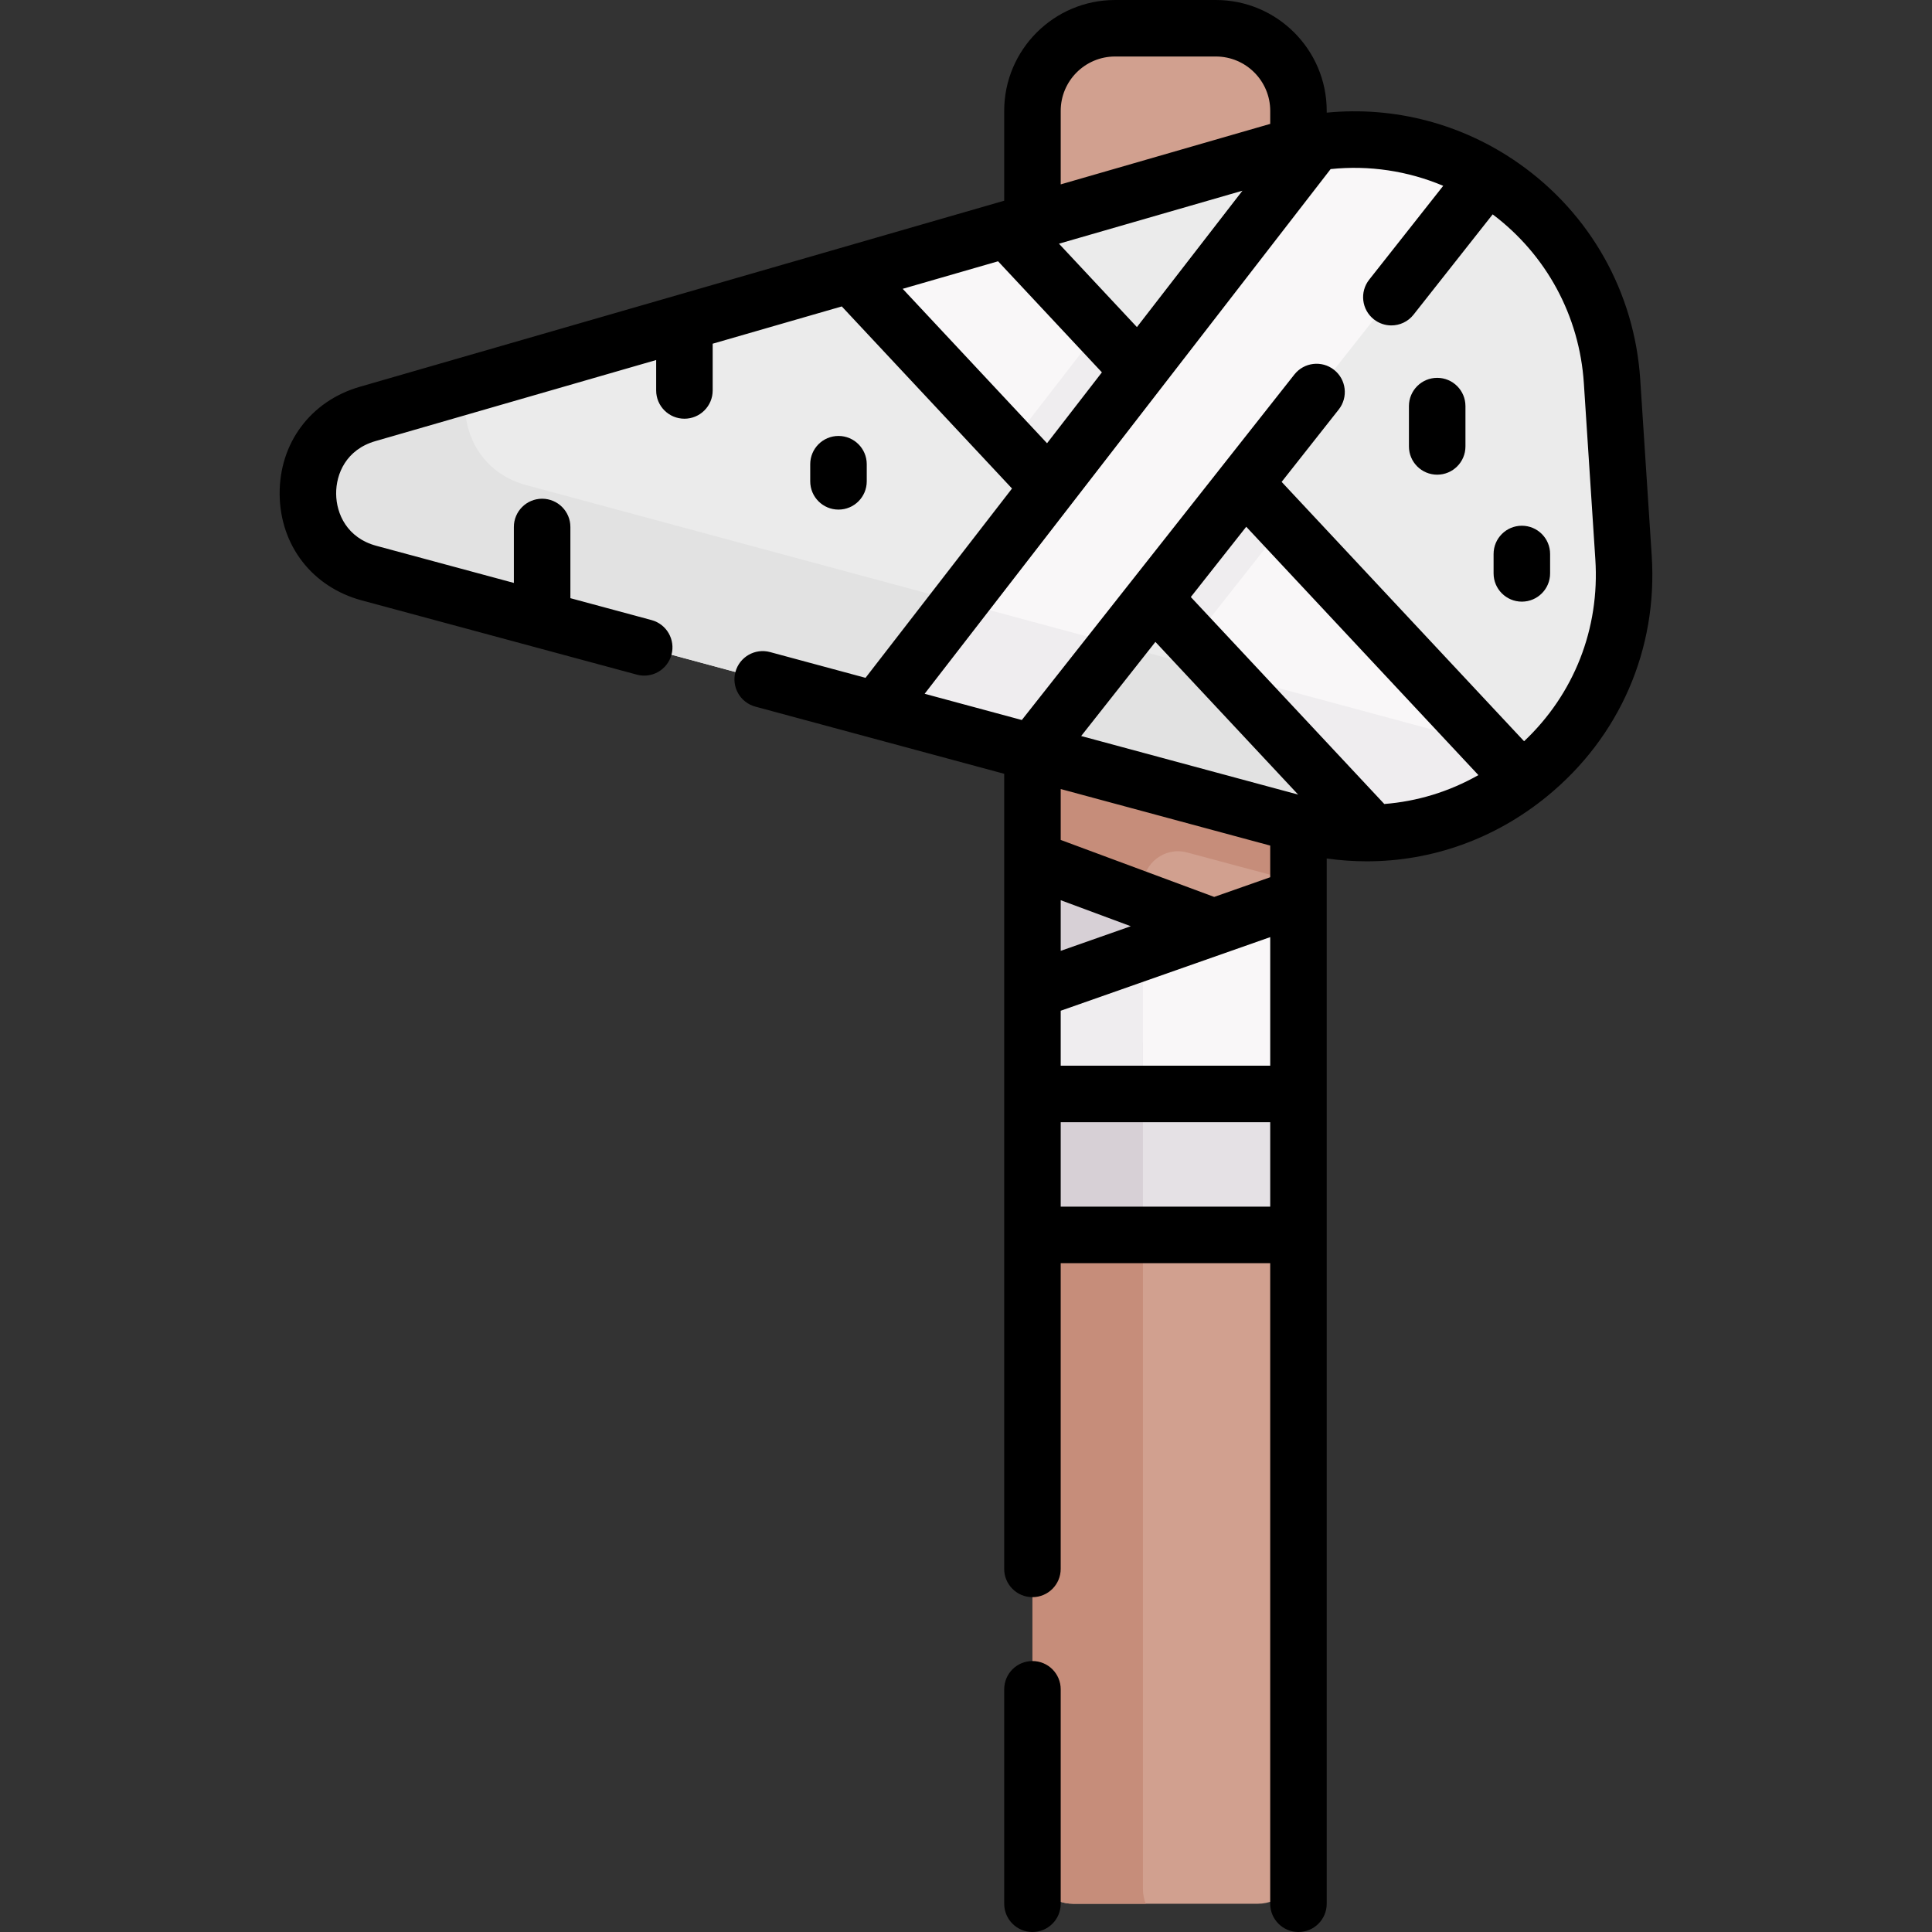 <svg id="Capa_1" enable-background="new 0 0 512.884 512.884" height="512" viewBox="0 0 512.884 512.884" width="512" xmlns="http://www.w3.org/2000/svg"><rect x="0" y="0" width="512.884" height="512.884" fill="#333333" stroke="none"/><g><path d="m344.701 113.154h-70.62v115.04l7.938 28.06 27.352 15.564s30.707-18.71 30.514-19.289 4.756-14.315 4.756-14.315c-.01-12.23-.01-19.5-.01-19.5h.07z" fill="#d1a08f"/><path d="m344.702 29.425c0-12.109-9.816-21.925-21.924-21.925h-26.769c-12.109 0-21.924 9.816-21.924 21.925v63.6h70.618v-63.6z" fill="#d1a08f"/><path d="m430.999 147.994-3.05-46.771c-1.545-23.714-14.772-43.354-33.269-54.429l-8.245 2.727-33.047-1.09-4.179-10.606c-2.931.449-5.841 1.091-8.781 1.939l-73.11 21.111-.312 6.348-23.652 10.034-17.526-4.402-128.238 37.028c-21.32 6.16-21.05 36.46.37 42.25l134.681 36.351 11.435-2.772 27.598 9.013 2.404 4.944 70.562 19.045c6.672 1.801 13.311 2.552 19.777 2.387l4.604-8.27s25.074-8.945 25.294-8.872c.219.073 9.615 3.139 9.688 3.162 17.447-13.254 28.588-34.715 26.996-59.127z" fill="#ebebeb"/><path d="m344.661 327.824-8.379-20.698h-52.352l-9.849 20.698v166.76c0 5.964 4.835 10.8 10.8 10.8h49.018c5.965 0 10.801-4.834 10.8-10.799-.006-27.397-.022-102.025-.038-166.761z" fill="#d1a08f"/><g><path d="m344.701 199.674h-70.62v15.549 12.971l7.938 28.06 21.391 12.172v-33.145c0-6.121 5.812-10.573 11.722-8.978 0 0 28.194 7.565 29.506 7.854-.007-9.759-.007-15.443-.007-15.443h.07z" fill="#c68d7a"/><path d="m386.346 195.354-111.999-30.229-134.681-36.351c-12.914-3.491-18.128-15.888-15.569-26.536l-26.523 7.659c-21.32 6.16-21.05 36.46.37 42.25l134.681 36.351 11.435-2.772 27.598 9.013 2.404 4.944 70.562 19.045c6.672 1.801 13.311 2.552 19.777 2.387l4.604-8.27s25.074-8.945 25.294-8.872c.219.073 9.615 3.139 9.688 3.162 3.136-2.382 6.064-5.034 8.755-7.916-10.112-1.065-22.238-2.743-26.396-3.865z" fill="#e2e2e2"/><g><path d="m397.26 199.914-129.969-139.03-41.49 11.98 118.78 127.05z" fill="#f9f7f8"/></g><path d="m316.603 169.989 24.111-30.564-48.74-52.137-23.859 30.836z" fill="#efedef"/><path d="m281.619 190.118 113.062-143.324c-13.24-7.93-29.18-11.47-45.47-8.97l-105.025 135.738z" fill="#f9f7f8"/><path d="m181.695 111.147c4.143 0 7.5-3.357 7.5-7.5v-20.217l-15 4.332v15.886c0 4.142 3.358 7.499 7.5 7.499z" fill="#e2e2e2"/><g><path d="m222.592 135.28c-4.143 0-7.5-3.357-7.5-7.5v-4.548c0-4.143 3.357-7.5 7.5-7.5s7.5 3.357 7.5 7.5v4.548c0 4.143-3.358 7.5-7.5 7.5z" fill="#e2e2e2"/></g><path d="m151.419 166.565v-26.669c0-4.143-3.357-7.5-7.5-7.5s-7.5 3.357-7.5 7.5v22.62z" fill="#cecece"/><g><path d="m381.529 126.011c-4.143 0-7.5-3.357-7.5-7.5v-10.705c0-4.143 3.357-7.5 7.5-7.5s7.5 3.357 7.5 7.5v10.705c0 4.142-3.357 7.5-7.5 7.5z" fill="#e2e2e2"/></g><g><path d="m404.001 159.717c-4.143 0-7.5-3.357-7.5-7.5v-5.15c0-4.143 3.357-7.5 7.5-7.5s7.5 3.357 7.5 7.5v5.15c0 4.142-3.357 7.5-7.5 7.5z" fill="#e2e2e2"/></g><g id="XMLID_17_"><g><path d="m274.081 228.194v34.81l13.737 14.435 34.443-31.365z" fill="#e5e1e5"/><path d="m303.409 501.454v-194.328h-19.479l-9.849 20.698v166.76c0 5.965 4.835 10.8 10.8 10.8h19.277c-.477-1.219-.749-2.542-.749-3.93z" fill="#c68d7a"/><path d="m344.661 290.414-3.585-13.716h-58.708l-8.287 13.716v37.41h70.58c.01-13.02 0-25.65 0-37.41z" fill="#e5e1e5"/><path d="m303.409 239.078-29.328-10.884v34.81l13.737 14.435 15.591-14.198z" fill="#d7d0d6"/><path d="m344.641 238.214c.01 12.83.01 31.13.02 52.2h-70.58v-27.41l48.18-16.93z" fill="#f9f7f8"/></g></g><path d="m303.409 276.698h-21.042l-8.286 13.716v37.41h29.328z" fill="#d7d0d6"/><path d="m303.409 252.698-29.328 10.306v27.41h29.328z" fill="#efedef"/></g><g fill="#efedef"><path d="m296.59 171.124-22.245-6.005-19.555-5.278-22.168 28.651 41.44 11.19z"/><path d="m364.401 221.114c14.67-.38 28.43-5.5 39.6-13.99l-9.598-10.267c-3.509-.544-6.4-1.074-8.041-1.517l-61.601-16.626z"/></g></g><g><g><path d="m438.478 147.506-3.049-46.767c-1.508-23.124-13.249-44.025-32.213-57.344-15.064-10.579-33.08-15.24-51.014-13.49v-.48c0-16.225-13.2-29.425-29.425-29.425h-26.77c-16.225 0-29.424 13.2-29.424 29.425v23.854l-171.08 49.404c-13.037 3.765-21.384 14.964-21.265 28.532.118 13.568 8.66 24.621 21.761 28.157l73.064 19.721c3.994 1.08 8.114-1.287 9.195-5.287 1.079-3.999-1.288-8.115-5.287-9.195l-21.554-5.817v-18.896c0-4.143-3.357-7.5-7.5-7.5s-7.5 3.357-7.5 7.5v14.848l-36.511-9.854c-7.796-2.104-10.624-8.512-10.67-13.806s2.668-11.75 10.427-13.989l74.53-21.523v8.076c0 4.143 3.357 7.5 7.5 7.5s7.5-3.357 7.5-7.5v-12.41l34.272-9.897 45.191 48.341-38.887 50.257-25.343-6.84c-3.995-1.079-8.115 1.287-9.195 5.287-1.079 3.999 1.288 8.115 5.287 9.195l66.064 17.832v211.075c0 4.143 3.357 7.5 7.5 7.5s7.5-3.357 7.5-7.5v-81.169h55.618v170.062c0 4.143 3.357 7.5 7.5 7.5s7.5-3.357 7.5-7.5v-277.486c3.55.5 7.1.754 10.628.754 17.274 0 34.04-5.936 47.913-17.296 19.245-15.757 29.355-39.03 27.737-63.849zm-136.662-60.676-20.694-22.137 48.706-14.065zm-20.232-57.405c0-7.954 6.471-14.425 14.424-14.425h26.77c7.954 0 14.425 6.471 14.425 14.425v3.461l-55.618 16.061v-19.522zm-41.949 47.249 25.318-7.311 27.564 29.485-14.561 18.818zm91.2 63.163 61.63 65.927c-7.746 4.397-16.236 6.984-24.981 7.671l-51.364-54.945zm-49.251 99.138 18.602 6.908-18.602 6.537zm0 29.344 55.618-19.544v34.138h-55.618zm25.139-97.916 37.895 40.537-57.606-15.549zm30.479 54.073v8.399l-14.876 5.228-40.742-15.129v-13.51zm-55.618 95.845v-22.408h55.618v22.408zm123.011-123.546-64.363-68.851 15.158-19.215c2.565-3.252 2.009-7.968-1.244-10.533-3.251-2.565-7.968-2.009-10.533 1.244l-72.352 91.72-25.8-6.964 107.775-139.289c10.209-1.063 20.459.466 29.889 4.443l-19.653 24.914c-2.565 3.252-2.009 7.968 1.244 10.533 1.376 1.085 3.014 1.611 4.64 1.611 2.218 0 4.413-.979 5.894-2.855l21.004-26.626c14.242 10.727 23.041 26.932 24.206 44.809l3.049 46.767c1.202 18.425-5.661 35.778-18.914 48.292z"/><path d="m230.092 127.78v-4.548c0-4.143-3.357-7.5-7.5-7.5s-7.5 3.357-7.5 7.5v4.548c0 4.143 3.357 7.5 7.5 7.5s7.5-3.357 7.5-7.5z"/><path d="m381.529 100.306c-4.143 0-7.5 3.357-7.5 7.5v10.705c0 4.143 3.357 7.5 7.5 7.5s7.5-3.357 7.5-7.5v-10.705c0-4.143-3.357-7.5-7.5-7.5z"/><path d="m404.001 139.566c-4.143 0-7.5 3.357-7.5 7.5v5.15c0 4.143 3.357 7.5 7.5 7.5s7.5-3.357 7.5-7.5v-5.15c0-4.142-3.357-7.5-7.5-7.5z"/><path d="m274.084 440.953c-4.143 0-7.5 3.357-7.5 7.5v56.931c0 4.143 3.357 7.5 7.5 7.5s7.5-3.357 7.5-7.5v-56.931c0-4.142-3.357-7.5-7.5-7.5z"/></g></g></svg>